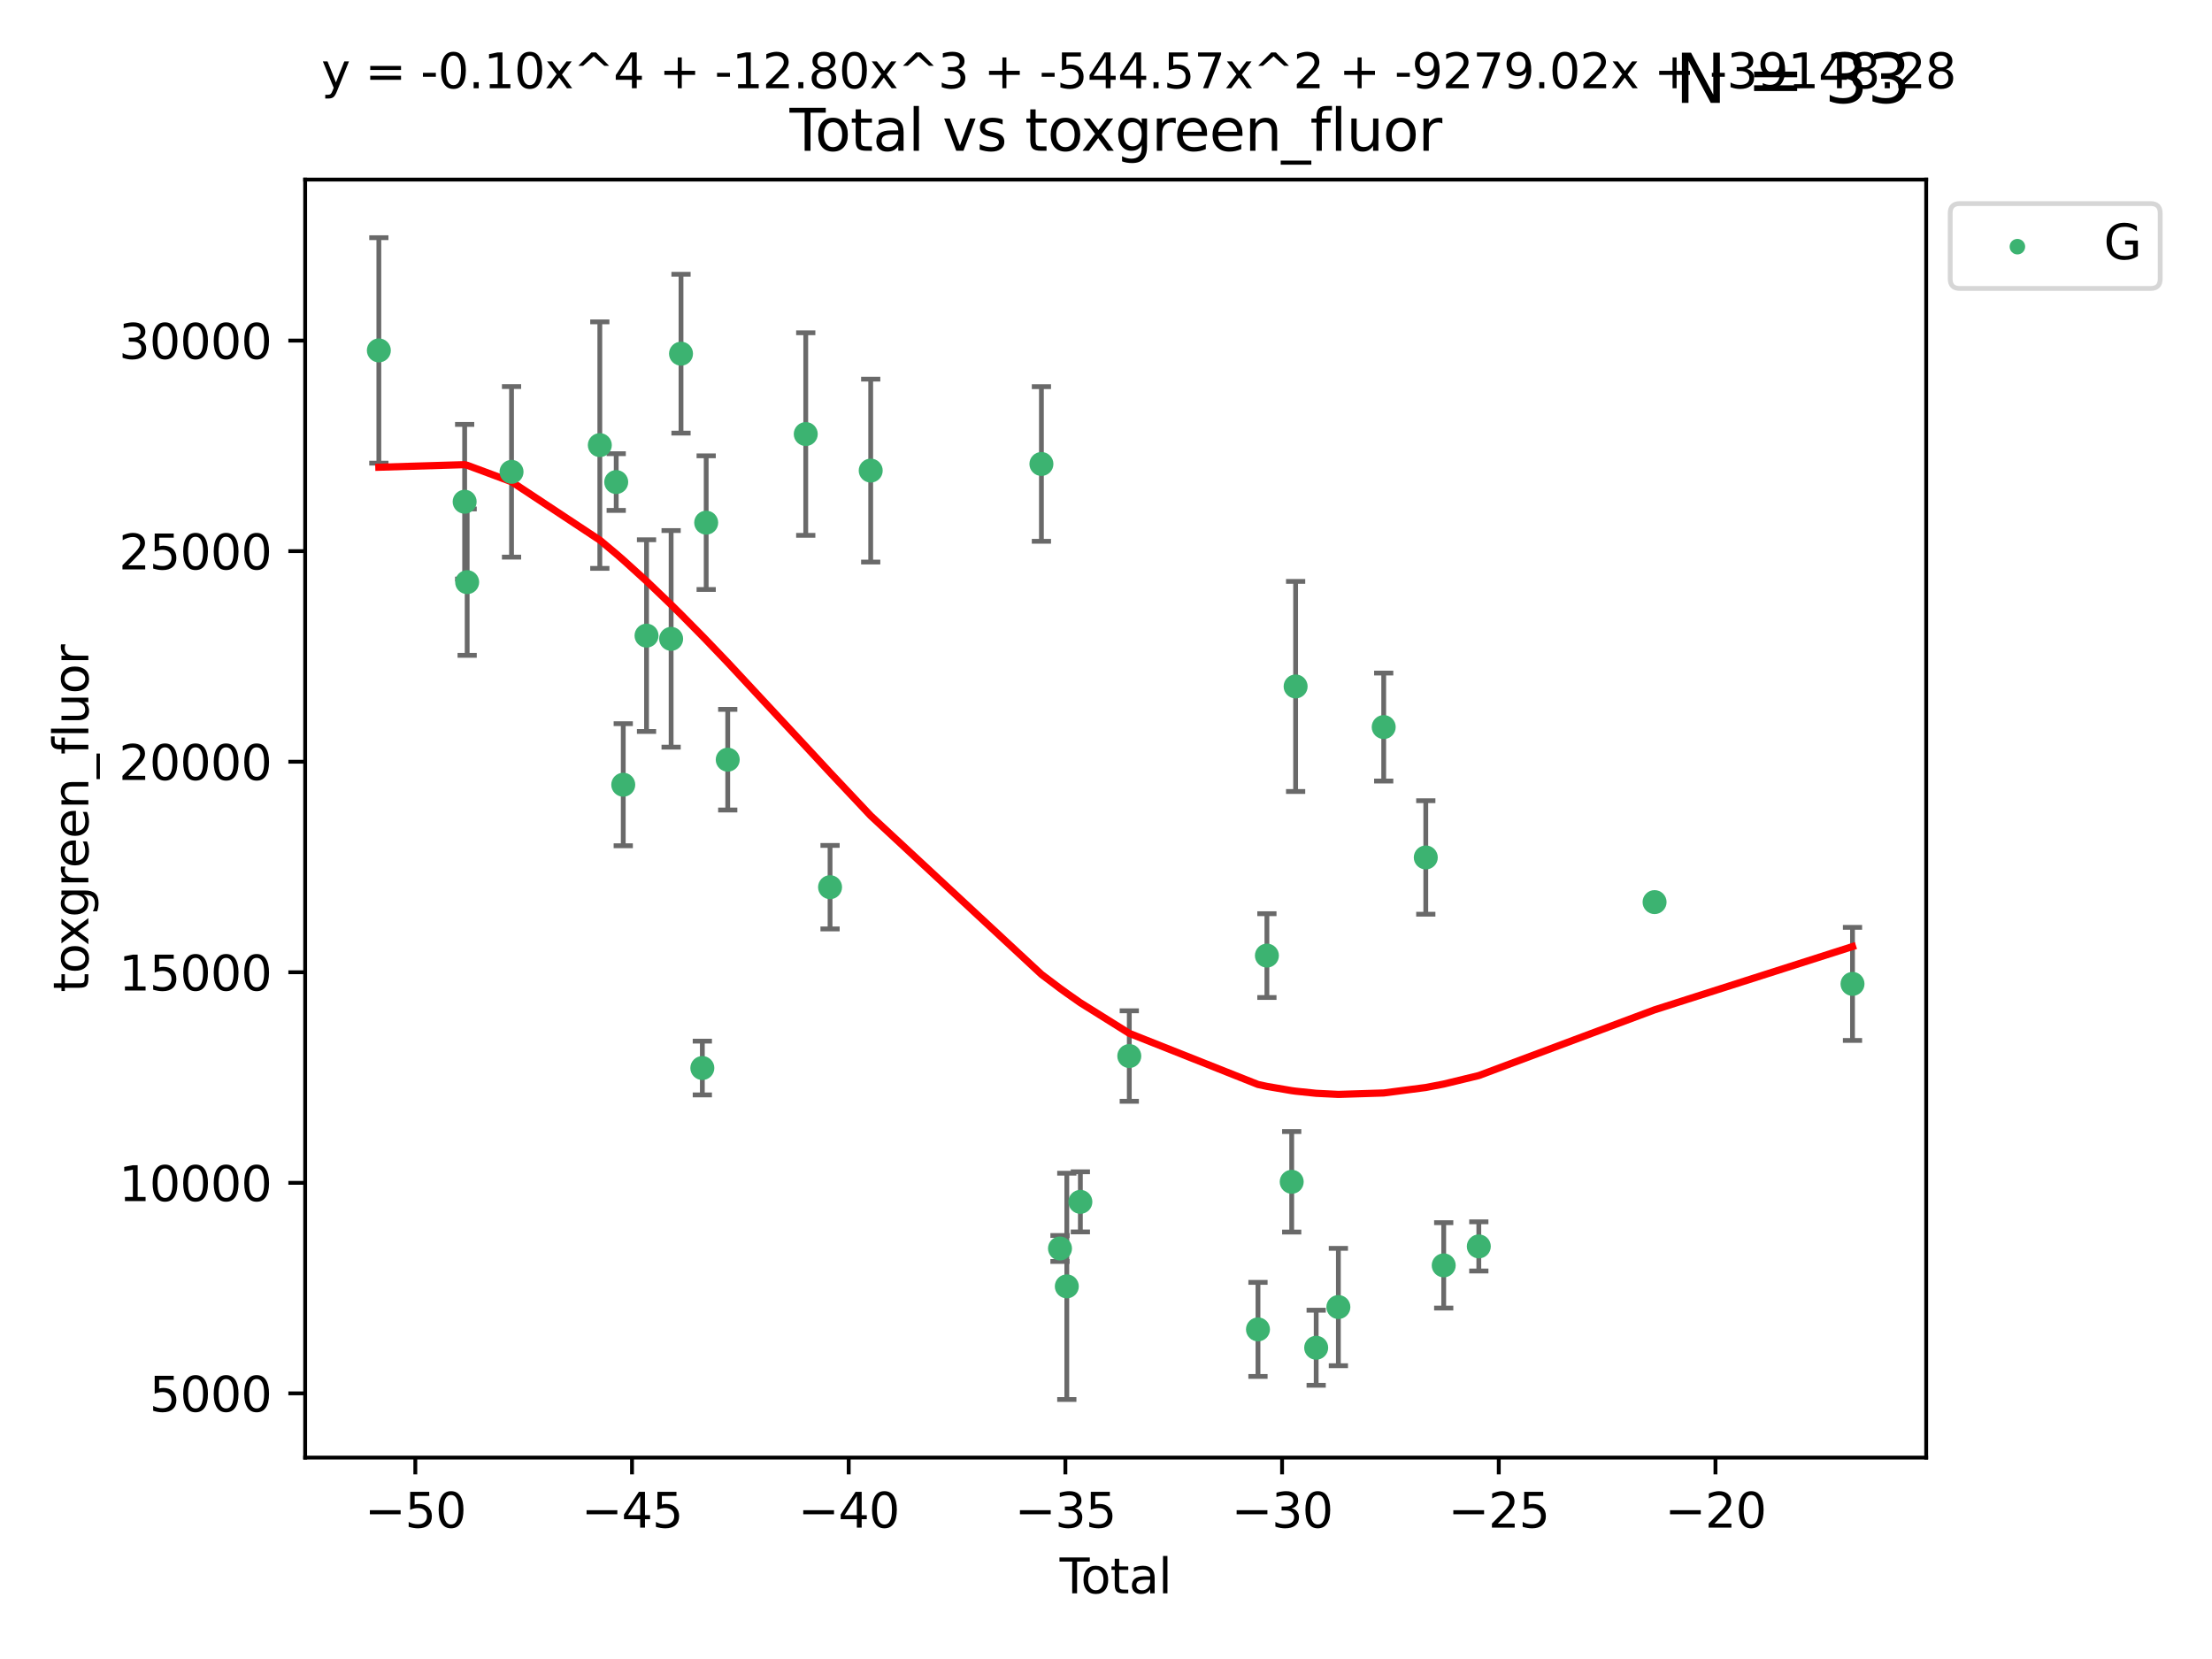 <?xml version="1.0" encoding="utf-8" standalone="no"?>
<!DOCTYPE svg PUBLIC "-//W3C//DTD SVG 1.1//EN"
  "http://www.w3.org/Graphics/SVG/1.1/DTD/svg11.dtd">
<svg xmlns:xlink="http://www.w3.org/1999/xlink" width="460.8pt" height="345.6pt" viewBox="0 0 460.8 345.6" xmlns="http://www.w3.org/2000/svg" version="1.1">
 <defs>
  <style type="text/css">*{stroke-linejoin: round; stroke-linecap: butt}</style>
 </defs>
 <g id="figure_1">
  <g id="patch_1">
   <path d="M 0 345.6 
L 460.8 345.6 
L 460.8 0 
L 0 0 
z
" style="fill: #ffffff"/>
  </g>
  <g id="axes_1">
   <g id="patch_2">
    <path d="M 63.571 303.64 
L 401.26 303.64 
L 401.26 37.411 
L 63.571 37.411 
z
" style="fill: #ffffff"/>
   </g>
   <g id="PathCollection_1">
    <defs>
     <path id="m66143b56cc" d="M 0 1.118 
C 0.297 1.118 0.581 1 0.791 0.791 
C 1 0.581 1.118 0.297 1.118 0 
C 1.118 -0.297 1 -0.581 0.791 -0.791 
C 0.581 -1 0.297 -1.118 0 -1.118 
C -0.297 -1.118 -0.581 -1 -0.791 -0.791 
C -1 -0.581 -1.118 -0.297 -1.118 0 
C -1.118 0.297 -1 0.581 -0.791 0.791 
C -0.581 1 -0.297 1.118 0 1.118 
z
" style="stroke: #3cb371"/>
    </defs>
    <g clip-path="url(#pfb3c574575)">
     <use xlink:href="#m66143b56cc" x="78.921" y="72.997" style="fill: #3cb371; stroke: #3cb371"/>
     <use xlink:href="#m66143b56cc" x="96.795" y="104.519" style="fill: #3cb371; stroke: #3cb371"/>
     <use xlink:href="#m66143b56cc" x="97.319" y="121.273" style="fill: #3cb371; stroke: #3cb371"/>
     <use xlink:href="#m66143b56cc" x="106.562" y="98.296" style="fill: #3cb371; stroke: #3cb371"/>
     <use xlink:href="#m66143b56cc" x="124.953" y="92.727" style="fill: #3cb371; stroke: #3cb371"/>
     <use xlink:href="#m66143b56cc" x="128.369" y="100.421" style="fill: #3cb371; stroke: #3cb371"/>
     <use xlink:href="#m66143b56cc" x="129.835" y="163.471" style="fill: #3cb371; stroke: #3cb371"/>
     <use xlink:href="#m66143b56cc" x="134.685" y="132.413" style="fill: #3cb371; stroke: #3cb371"/>
     <use xlink:href="#m66143b56cc" x="139.807" y="133.085" style="fill: #3cb371; stroke: #3cb371"/>
     <use xlink:href="#m66143b56cc" x="141.868" y="73.677" style="fill: #3cb371; stroke: #3cb371"/>
     <use xlink:href="#m66143b56cc" x="146.31" y="222.489" style="fill: #3cb371; stroke: #3cb371"/>
     <use xlink:href="#m66143b56cc" x="147.112" y="108.88" style="fill: #3cb371; stroke: #3cb371"/>
     <use xlink:href="#m66143b56cc" x="151.6" y="158.255" style="fill: #3cb371; stroke: #3cb371"/>
     <use xlink:href="#m66143b56cc" x="167.853" y="90.421" style="fill: #3cb371; stroke: #3cb371"/>
     <use xlink:href="#m66143b56cc" x="172.916" y="184.816" style="fill: #3cb371; stroke: #3cb371"/>
     <use xlink:href="#m66143b56cc" x="181.383" y="98.031" style="fill: #3cb371; stroke: #3cb371"/>
     <use xlink:href="#m66143b56cc" x="216.945" y="96.654" style="fill: #3cb371; stroke: #3cb371"/>
     <use xlink:href="#m66143b56cc" x="220.816" y="260.083" style="fill: #3cb371; stroke: #3cb371"/>
     <use xlink:href="#m66143b56cc" x="222.236" y="267.972" style="fill: #3cb371; stroke: #3cb371"/>
     <use xlink:href="#m66143b56cc" x="225.061" y="250.367" style="fill: #3cb371; stroke: #3cb371"/>
     <use xlink:href="#m66143b56cc" x="235.252" y="219.992" style="fill: #3cb371; stroke: #3cb371"/>
     <use xlink:href="#m66143b56cc" x="262.06" y="276.939" style="fill: #3cb371; stroke: #3cb371"/>
     <use xlink:href="#m66143b56cc" x="263.919" y="199.067" style="fill: #3cb371; stroke: #3cb371"/>
     <use xlink:href="#m66143b56cc" x="269.086" y="246.191" style="fill: #3cb371; stroke: #3cb371"/>
     <use xlink:href="#m66143b56cc" x="269.902" y="142.999" style="fill: #3cb371; stroke: #3cb371"/>
     <use xlink:href="#m66143b56cc" x="274.184" y="280.76" style="fill: #3cb371; stroke: #3cb371"/>
     <use xlink:href="#m66143b56cc" x="278.809" y="272.282" style="fill: #3cb371; stroke: #3cb371"/>
     <use xlink:href="#m66143b56cc" x="288.251" y="151.461" style="fill: #3cb371; stroke: #3cb371"/>
     <use xlink:href="#m66143b56cc" x="297.018" y="178.625" style="fill: #3cb371; stroke: #3cb371"/>
     <use xlink:href="#m66143b56cc" x="300.752" y="263.599" style="fill: #3cb371; stroke: #3cb371"/>
     <use xlink:href="#m66143b56cc" x="308.064" y="259.649" style="fill: #3cb371; stroke: #3cb371"/>
     <use xlink:href="#m66143b56cc" x="344.679" y="187.926" style="fill: #3cb371; stroke: #3cb371"/>
     <use xlink:href="#m66143b56cc" x="385.911" y="204.964" style="fill: #3cb371; stroke: #3cb371"/>
    </g>
   </g>
   <g id="matplotlib.axis_1">
    <g id="xtick_1">
     <g id="line2d_1">
      <defs>
       <path id="m794375d24e" d="M 0 0 
L 0 3.5 
" style="stroke: #000000; stroke-width: 0.8"/>
      </defs>
      <g>
       <use xlink:href="#m794375d24e" x="86.519" y="303.64" style="stroke: #000000; stroke-width: 0.8"/>
      </g>
     </g>
     <g id="text_1">
      <!-- −50 -->
      <g transform="translate(75.966 318.238)scale(0.1 -0.1)">
       <defs>
        <path id="DejaVuSans-2212" d="M 678 2272 
L 4684 2272 
L 4684 1741 
L 678 1741 
L 678 2272 
z
" transform="scale(0.016)"/>
        <path id="DejaVuSans-35" d="M 691 4666 
L 3169 4666 
L 3169 4134 
L 1269 4134 
L 1269 2991 
Q 1406 3038 1543 3061 
Q 1681 3084 1819 3084 
Q 2600 3084 3056 2656 
Q 3513 2228 3513 1497 
Q 3513 744 3044 326 
Q 2575 -91 1722 -91 
Q 1428 -91 1123 -41 
Q 819 9 494 109 
L 494 744 
Q 775 591 1075 516 
Q 1375 441 1709 441 
Q 2250 441 2565 725 
Q 2881 1009 2881 1497 
Q 2881 1984 2565 2268 
Q 2250 2553 1709 2553 
Q 1456 2553 1204 2497 
Q 953 2441 691 2322 
L 691 4666 
z
" transform="scale(0.016)"/>
        <path id="DejaVuSans-30" d="M 2034 4250 
Q 1547 4250 1301 3770 
Q 1056 3291 1056 2328 
Q 1056 1369 1301 889 
Q 1547 409 2034 409 
Q 2525 409 2770 889 
Q 3016 1369 3016 2328 
Q 3016 3291 2770 3770 
Q 2525 4250 2034 4250 
z
M 2034 4750 
Q 2819 4750 3233 4129 
Q 3647 3509 3647 2328 
Q 3647 1150 3233 529 
Q 2819 -91 2034 -91 
Q 1250 -91 836 529 
Q 422 1150 422 2328 
Q 422 3509 836 4129 
Q 1250 4750 2034 4750 
z
" transform="scale(0.016)"/>
       </defs>
       <use xlink:href="#DejaVuSans-2212"/>
       <use xlink:href="#DejaVuSans-35" x="83.789"/>
       <use xlink:href="#DejaVuSans-30" x="147.412"/>
      </g>
     </g>
    </g>
    <g id="xtick_2">
     <g id="line2d_2">
      <g>
       <use xlink:href="#m794375d24e" x="131.659" y="303.64" style="stroke: #000000; stroke-width: 0.8"/>
      </g>
     </g>
     <g id="text_2">
      <!-- −45 -->
      <g transform="translate(121.107 318.238)scale(0.1 -0.1)">
       <defs>
        <path id="DejaVuSans-34" d="M 2419 4116 
L 825 1625 
L 2419 1625 
L 2419 4116 
z
M 2253 4666 
L 3047 4666 
L 3047 1625 
L 3713 1625 
L 3713 1100 
L 3047 1100 
L 3047 0 
L 2419 0 
L 2419 1100 
L 313 1100 
L 313 1709 
L 2253 4666 
z
" transform="scale(0.016)"/>
       </defs>
       <use xlink:href="#DejaVuSans-2212"/>
       <use xlink:href="#DejaVuSans-34" x="83.789"/>
       <use xlink:href="#DejaVuSans-35" x="147.412"/>
      </g>
     </g>
    </g>
    <g id="xtick_3">
     <g id="line2d_3">
      <g>
       <use xlink:href="#m794375d24e" x="176.8" y="303.64" style="stroke: #000000; stroke-width: 0.8"/>
      </g>
     </g>
     <g id="text_3">
      <!-- −40 -->
      <g transform="translate(166.247 318.238)scale(0.1 -0.1)">
       <use xlink:href="#DejaVuSans-2212"/>
       <use xlink:href="#DejaVuSans-34" x="83.789"/>
       <use xlink:href="#DejaVuSans-30" x="147.412"/>
      </g>
     </g>
    </g>
    <g id="xtick_4">
     <g id="line2d_4">
      <g>
       <use xlink:href="#m794375d24e" x="221.94" y="303.64" style="stroke: #000000; stroke-width: 0.8"/>
      </g>
     </g>
     <g id="text_4">
      <!-- −35 -->
      <g transform="translate(211.388 318.238)scale(0.1 -0.1)">
       <defs>
        <path id="DejaVuSans-33" d="M 2597 2516 
Q 3050 2419 3304 2112 
Q 3559 1806 3559 1356 
Q 3559 666 3084 287 
Q 2609 -91 1734 -91 
Q 1441 -91 1130 -33 
Q 819 25 488 141 
L 488 750 
Q 750 597 1062 519 
Q 1375 441 1716 441 
Q 2309 441 2620 675 
Q 2931 909 2931 1356 
Q 2931 1769 2642 2001 
Q 2353 2234 1838 2234 
L 1294 2234 
L 1294 2753 
L 1863 2753 
Q 2328 2753 2575 2939 
Q 2822 3125 2822 3475 
Q 2822 3834 2567 4026 
Q 2313 4219 1838 4219 
Q 1578 4219 1281 4162 
Q 984 4106 628 3988 
L 628 4550 
Q 988 4650 1302 4700 
Q 1616 4750 1894 4750 
Q 2613 4750 3031 4423 
Q 3450 4097 3450 3541 
Q 3450 3153 3228 2886 
Q 3006 2619 2597 2516 
z
" transform="scale(0.016)"/>
       </defs>
       <use xlink:href="#DejaVuSans-2212"/>
       <use xlink:href="#DejaVuSans-33" x="83.789"/>
       <use xlink:href="#DejaVuSans-35" x="147.412"/>
      </g>
     </g>
    </g>
    <g id="xtick_5">
     <g id="line2d_5">
      <g>
       <use xlink:href="#m794375d24e" x="267.081" y="303.64" style="stroke: #000000; stroke-width: 0.8"/>
      </g>
     </g>
     <g id="text_5">
      <!-- −30 -->
      <g transform="translate(256.528 318.238)scale(0.1 -0.1)">
       <use xlink:href="#DejaVuSans-2212"/>
       <use xlink:href="#DejaVuSans-33" x="83.789"/>
       <use xlink:href="#DejaVuSans-30" x="147.412"/>
      </g>
     </g>
    </g>
    <g id="xtick_6">
     <g id="line2d_6">
      <g>
       <use xlink:href="#m794375d24e" x="312.221" y="303.64" style="stroke: #000000; stroke-width: 0.8"/>
      </g>
     </g>
     <g id="text_6">
      <!-- −25 -->
      <g transform="translate(301.669 318.238)scale(0.1 -0.1)">
       <defs>
        <path id="DejaVuSans-32" d="M 1228 531 
L 3431 531 
L 3431 0 
L 469 0 
L 469 531 
Q 828 903 1448 1529 
Q 2069 2156 2228 2338 
Q 2531 2678 2651 2914 
Q 2772 3150 2772 3378 
Q 2772 3750 2511 3984 
Q 2250 4219 1831 4219 
Q 1534 4219 1204 4116 
Q 875 4013 500 3803 
L 500 4441 
Q 881 4594 1212 4672 
Q 1544 4750 1819 4750 
Q 2544 4750 2975 4387 
Q 3406 4025 3406 3419 
Q 3406 3131 3298 2873 
Q 3191 2616 2906 2266 
Q 2828 2175 2409 1742 
Q 1991 1309 1228 531 
z
" transform="scale(0.016)"/>
       </defs>
       <use xlink:href="#DejaVuSans-2212"/>
       <use xlink:href="#DejaVuSans-32" x="83.789"/>
       <use xlink:href="#DejaVuSans-35" x="147.412"/>
      </g>
     </g>
    </g>
    <g id="xtick_7">
     <g id="line2d_7">
      <g>
       <use xlink:href="#m794375d24e" x="357.362" y="303.64" style="stroke: #000000; stroke-width: 0.8"/>
      </g>
     </g>
     <g id="text_7">
      <!-- −20 -->
      <g transform="translate(346.81 318.238)scale(0.1 -0.1)">
       <use xlink:href="#DejaVuSans-2212"/>
       <use xlink:href="#DejaVuSans-32" x="83.789"/>
       <use xlink:href="#DejaVuSans-30" x="147.412"/>
      </g>
     </g>
    </g>
    <g id="text_8">
     <!-- Total -->
     <g transform="translate(220.739 331.917)scale(0.1 -0.1)">
      <defs>
       <path id="DejaVuSans-54" d="M -19 4666 
L 3928 4666 
L 3928 4134 
L 2272 4134 
L 2272 0 
L 1638 0 
L 1638 4134 
L -19 4134 
L -19 4666 
z
" transform="scale(0.016)"/>
       <path id="DejaVuSans-6f" d="M 1959 3097 
Q 1497 3097 1228 2736 
Q 959 2375 959 1747 
Q 959 1119 1226 758 
Q 1494 397 1959 397 
Q 2419 397 2687 759 
Q 2956 1122 2956 1747 
Q 2956 2369 2687 2733 
Q 2419 3097 1959 3097 
z
M 1959 3584 
Q 2709 3584 3137 3096 
Q 3566 2609 3566 1747 
Q 3566 888 3137 398 
Q 2709 -91 1959 -91 
Q 1206 -91 779 398 
Q 353 888 353 1747 
Q 353 2609 779 3096 
Q 1206 3584 1959 3584 
z
" transform="scale(0.016)"/>
       <path id="DejaVuSans-74" d="M 1172 4494 
L 1172 3500 
L 2356 3500 
L 2356 3053 
L 1172 3053 
L 1172 1153 
Q 1172 725 1289 603 
Q 1406 481 1766 481 
L 2356 481 
L 2356 0 
L 1766 0 
Q 1100 0 847 248 
Q 594 497 594 1153 
L 594 3053 
L 172 3053 
L 172 3500 
L 594 3500 
L 594 4494 
L 1172 4494 
z
" transform="scale(0.016)"/>
       <path id="DejaVuSans-61" d="M 2194 1759 
Q 1497 1759 1228 1600 
Q 959 1441 959 1056 
Q 959 750 1161 570 
Q 1363 391 1709 391 
Q 2188 391 2477 730 
Q 2766 1069 2766 1631 
L 2766 1759 
L 2194 1759 
z
M 3341 1997 
L 3341 0 
L 2766 0 
L 2766 531 
Q 2569 213 2275 61 
Q 1981 -91 1556 -91 
Q 1019 -91 701 211 
Q 384 513 384 1019 
Q 384 1609 779 1909 
Q 1175 2209 1959 2209 
L 2766 2209 
L 2766 2266 
Q 2766 2663 2505 2880 
Q 2244 3097 1772 3097 
Q 1472 3097 1187 3025 
Q 903 2953 641 2809 
L 641 3341 
Q 956 3463 1253 3523 
Q 1550 3584 1831 3584 
Q 2591 3584 2966 3190 
Q 3341 2797 3341 1997 
z
" transform="scale(0.016)"/>
       <path id="DejaVuSans-6c" d="M 603 4863 
L 1178 4863 
L 1178 0 
L 603 0 
L 603 4863 
z
" transform="scale(0.016)"/>
      </defs>
      <use xlink:href="#DejaVuSans-54"/>
      <use xlink:href="#DejaVuSans-6f" x="44.084"/>
      <use xlink:href="#DejaVuSans-74" x="105.266"/>
      <use xlink:href="#DejaVuSans-61" x="144.475"/>
      <use xlink:href="#DejaVuSans-6c" x="205.754"/>
     </g>
    </g>
   </g>
   <g id="matplotlib.axis_2">
    <g id="ytick_1">
     <g id="line2d_8">
      <defs>
       <path id="m0673417eeb" d="M 0 0 
L -3.5 0 
" style="stroke: #000000; stroke-width: 0.8"/>
      </defs>
      <g>
       <use xlink:href="#m0673417eeb" x="63.571" y="290.266" style="stroke: #000000; stroke-width: 0.8"/>
      </g>
     </g>
     <g id="text_9">
      <!-- 5000 -->
      <g transform="translate(31.121 294.065)scale(0.1 -0.1)">
       <use xlink:href="#DejaVuSans-35"/>
       <use xlink:href="#DejaVuSans-30" x="63.623"/>
       <use xlink:href="#DejaVuSans-30" x="127.246"/>
       <use xlink:href="#DejaVuSans-30" x="190.869"/>
      </g>
     </g>
    </g>
    <g id="ytick_2">
     <g id="line2d_9">
      <g>
       <use xlink:href="#m0673417eeb" x="63.571" y="246.403" style="stroke: #000000; stroke-width: 0.8"/>
      </g>
     </g>
     <g id="text_10">
      <!-- 10000 -->
      <g transform="translate(24.759 250.202)scale(0.1 -0.1)">
       <defs>
        <path id="DejaVuSans-31" d="M 794 531 
L 1825 531 
L 1825 4091 
L 703 3866 
L 703 4441 
L 1819 4666 
L 2450 4666 
L 2450 531 
L 3481 531 
L 3481 0 
L 794 0 
L 794 531 
z
" transform="scale(0.016)"/>
       </defs>
       <use xlink:href="#DejaVuSans-31"/>
       <use xlink:href="#DejaVuSans-30" x="63.623"/>
       <use xlink:href="#DejaVuSans-30" x="127.246"/>
       <use xlink:href="#DejaVuSans-30" x="190.869"/>
       <use xlink:href="#DejaVuSans-30" x="254.492"/>
      </g>
     </g>
    </g>
    <g id="ytick_3">
     <g id="line2d_10">
      <g>
       <use xlink:href="#m0673417eeb" x="63.571" y="202.54" style="stroke: #000000; stroke-width: 0.8"/>
      </g>
     </g>
     <g id="text_11">
      <!-- 15000 -->
      <g transform="translate(24.759 206.339)scale(0.1 -0.1)">
       <use xlink:href="#DejaVuSans-31"/>
       <use xlink:href="#DejaVuSans-35" x="63.623"/>
       <use xlink:href="#DejaVuSans-30" x="127.246"/>
       <use xlink:href="#DejaVuSans-30" x="190.869"/>
       <use xlink:href="#DejaVuSans-30" x="254.492"/>
      </g>
     </g>
    </g>
    <g id="ytick_4">
     <g id="line2d_11">
      <g>
       <use xlink:href="#m0673417eeb" x="63.571" y="158.677" style="stroke: #000000; stroke-width: 0.8"/>
      </g>
     </g>
     <g id="text_12">
      <!-- 20000 -->
      <g transform="translate(24.759 162.477)scale(0.1 -0.1)">
       <use xlink:href="#DejaVuSans-32"/>
       <use xlink:href="#DejaVuSans-30" x="63.623"/>
       <use xlink:href="#DejaVuSans-30" x="127.246"/>
       <use xlink:href="#DejaVuSans-30" x="190.869"/>
       <use xlink:href="#DejaVuSans-30" x="254.492"/>
      </g>
     </g>
    </g>
    <g id="ytick_5">
     <g id="line2d_12">
      <g>
       <use xlink:href="#m0673417eeb" x="63.571" y="114.815" style="stroke: #000000; stroke-width: 0.8"/>
      </g>
     </g>
     <g id="text_13">
      <!-- 25000 -->
      <g transform="translate(24.759 118.614)scale(0.1 -0.1)">
       <use xlink:href="#DejaVuSans-32"/>
       <use xlink:href="#DejaVuSans-35" x="63.623"/>
       <use xlink:href="#DejaVuSans-30" x="127.246"/>
       <use xlink:href="#DejaVuSans-30" x="190.869"/>
       <use xlink:href="#DejaVuSans-30" x="254.492"/>
      </g>
     </g>
    </g>
    <g id="ytick_6">
     <g id="line2d_13">
      <g>
       <use xlink:href="#m0673417eeb" x="63.571" y="70.952" style="stroke: #000000; stroke-width: 0.8"/>
      </g>
     </g>
     <g id="text_14">
      <!-- 30000 -->
      <g transform="translate(24.759 74.751)scale(0.1 -0.1)">
       <use xlink:href="#DejaVuSans-33"/>
       <use xlink:href="#DejaVuSans-30" x="63.623"/>
       <use xlink:href="#DejaVuSans-30" x="127.246"/>
       <use xlink:href="#DejaVuSans-30" x="190.869"/>
       <use xlink:href="#DejaVuSans-30" x="254.492"/>
      </g>
     </g>
    </g>
    <g id="text_15">
     <!-- toxgreen_fluor -->
     <g transform="translate(18.401 206.72)rotate(-90)scale(0.1 -0.1)">
      <defs>
       <path id="DejaVuSans-78" d="M 3513 3500 
L 2247 1797 
L 3578 0 
L 2900 0 
L 1881 1375 
L 863 0 
L 184 0 
L 1544 1831 
L 300 3500 
L 978 3500 
L 1906 2253 
L 2834 3500 
L 3513 3500 
z
" transform="scale(0.016)"/>
       <path id="DejaVuSans-67" d="M 2906 1791 
Q 2906 2416 2648 2759 
Q 2391 3103 1925 3103 
Q 1463 3103 1205 2759 
Q 947 2416 947 1791 
Q 947 1169 1205 825 
Q 1463 481 1925 481 
Q 2391 481 2648 825 
Q 2906 1169 2906 1791 
z
M 3481 434 
Q 3481 -459 3084 -895 
Q 2688 -1331 1869 -1331 
Q 1566 -1331 1297 -1286 
Q 1028 -1241 775 -1147 
L 775 -588 
Q 1028 -725 1275 -790 
Q 1522 -856 1778 -856 
Q 2344 -856 2625 -561 
Q 2906 -266 2906 331 
L 2906 616 
Q 2728 306 2450 153 
Q 2172 0 1784 0 
Q 1141 0 747 490 
Q 353 981 353 1791 
Q 353 2603 747 3093 
Q 1141 3584 1784 3584 
Q 2172 3584 2450 3431 
Q 2728 3278 2906 2969 
L 2906 3500 
L 3481 3500 
L 3481 434 
z
" transform="scale(0.016)"/>
       <path id="DejaVuSans-72" d="M 2631 2963 
Q 2534 3019 2420 3045 
Q 2306 3072 2169 3072 
Q 1681 3072 1420 2755 
Q 1159 2438 1159 1844 
L 1159 0 
L 581 0 
L 581 3500 
L 1159 3500 
L 1159 2956 
Q 1341 3275 1631 3429 
Q 1922 3584 2338 3584 
Q 2397 3584 2469 3576 
Q 2541 3569 2628 3553 
L 2631 2963 
z
" transform="scale(0.016)"/>
       <path id="DejaVuSans-65" d="M 3597 1894 
L 3597 1613 
L 953 1613 
Q 991 1019 1311 708 
Q 1631 397 2203 397 
Q 2534 397 2845 478 
Q 3156 559 3463 722 
L 3463 178 
Q 3153 47 2828 -22 
Q 2503 -91 2169 -91 
Q 1331 -91 842 396 
Q 353 884 353 1716 
Q 353 2575 817 3079 
Q 1281 3584 2069 3584 
Q 2775 3584 3186 3129 
Q 3597 2675 3597 1894 
z
M 3022 2063 
Q 3016 2534 2758 2815 
Q 2500 3097 2075 3097 
Q 1594 3097 1305 2825 
Q 1016 2553 972 2059 
L 3022 2063 
z
" transform="scale(0.016)"/>
       <path id="DejaVuSans-6e" d="M 3513 2113 
L 3513 0 
L 2938 0 
L 2938 2094 
Q 2938 2591 2744 2837 
Q 2550 3084 2163 3084 
Q 1697 3084 1428 2787 
Q 1159 2491 1159 1978 
L 1159 0 
L 581 0 
L 581 3500 
L 1159 3500 
L 1159 2956 
Q 1366 3272 1645 3428 
Q 1925 3584 2291 3584 
Q 2894 3584 3203 3211 
Q 3513 2838 3513 2113 
z
" transform="scale(0.016)"/>
       <path id="DejaVuSans-5f" d="M 3263 -1063 
L 3263 -1509 
L -63 -1509 
L -63 -1063 
L 3263 -1063 
z
" transform="scale(0.016)"/>
       <path id="DejaVuSans-66" d="M 2375 4863 
L 2375 4384 
L 1825 4384 
Q 1516 4384 1395 4259 
Q 1275 4134 1275 3809 
L 1275 3500 
L 2222 3500 
L 2222 3053 
L 1275 3053 
L 1275 0 
L 697 0 
L 697 3053 
L 147 3053 
L 147 3500 
L 697 3500 
L 697 3744 
Q 697 4328 969 4595 
Q 1241 4863 1831 4863 
L 2375 4863 
z
" transform="scale(0.016)"/>
       <path id="DejaVuSans-75" d="M 544 1381 
L 544 3500 
L 1119 3500 
L 1119 1403 
Q 1119 906 1312 657 
Q 1506 409 1894 409 
Q 2359 409 2629 706 
Q 2900 1003 2900 1516 
L 2900 3500 
L 3475 3500 
L 3475 0 
L 2900 0 
L 2900 538 
Q 2691 219 2414 64 
Q 2138 -91 1772 -91 
Q 1169 -91 856 284 
Q 544 659 544 1381 
z
M 1991 3584 
L 1991 3584 
z
" transform="scale(0.016)"/>
      </defs>
      <use xlink:href="#DejaVuSans-74"/>
      <use xlink:href="#DejaVuSans-6f" x="39.209"/>
      <use xlink:href="#DejaVuSans-78" x="97.266"/>
      <use xlink:href="#DejaVuSans-67" x="156.445"/>
      <use xlink:href="#DejaVuSans-72" x="219.922"/>
      <use xlink:href="#DejaVuSans-65" x="258.785"/>
      <use xlink:href="#DejaVuSans-65" x="320.309"/>
      <use xlink:href="#DejaVuSans-6e" x="381.832"/>
      <use xlink:href="#DejaVuSans-5f" x="445.211"/>
      <use xlink:href="#DejaVuSans-66" x="495.211"/>
      <use xlink:href="#DejaVuSans-6c" x="530.416"/>
      <use xlink:href="#DejaVuSans-75" x="558.199"/>
      <use xlink:href="#DejaVuSans-6f" x="621.578"/>
      <use xlink:href="#DejaVuSans-72" x="682.76"/>
     </g>
    </g>
   </g>
   <g id="LineCollection_1">
    <path d="M 78.921 96.481 
L 78.921 49.513 
" clip-path="url(#pfb3c574575)" style="fill: none; stroke: #696969"/>
    <path d="M 96.795 120.626 
L 96.795 88.411 
" clip-path="url(#pfb3c574575)" style="fill: none; stroke: #696969"/>
    <path d="M 97.319 136.52 
L 97.319 106.027 
" clip-path="url(#pfb3c574575)" style="fill: none; stroke: #696969"/>
    <path d="M 106.562 116.062 
L 106.562 80.529 
" clip-path="url(#pfb3c574575)" style="fill: none; stroke: #696969"/>
    <path d="M 124.953 118.404 
L 124.953 67.05 
" clip-path="url(#pfb3c574575)" style="fill: none; stroke: #696969"/>
    <path d="M 128.369 106.327 
L 128.369 94.514 
" clip-path="url(#pfb3c574575)" style="fill: none; stroke: #696969"/>
    <path d="M 129.835 176.187 
L 129.835 150.755 
" clip-path="url(#pfb3c574575)" style="fill: none; stroke: #696969"/>
    <path d="M 134.685 152.381 
L 134.685 112.444 
" clip-path="url(#pfb3c574575)" style="fill: none; stroke: #696969"/>
    <path d="M 139.807 155.648 
L 139.807 110.521 
" clip-path="url(#pfb3c574575)" style="fill: none; stroke: #696969"/>
    <path d="M 141.868 90.222 
L 141.868 57.132 
" clip-path="url(#pfb3c574575)" style="fill: none; stroke: #696969"/>
    <path d="M 146.31 228.09 
L 146.31 216.888 
" clip-path="url(#pfb3c574575)" style="fill: none; stroke: #696969"/>
    <path d="M 147.112 122.802 
L 147.112 94.958 
" clip-path="url(#pfb3c574575)" style="fill: none; stroke: #696969"/>
    <path d="M 151.6 168.737 
L 151.6 147.774 
" clip-path="url(#pfb3c574575)" style="fill: none; stroke: #696969"/>
    <path d="M 167.853 111.519 
L 167.853 69.323 
" clip-path="url(#pfb3c574575)" style="fill: none; stroke: #696969"/>
    <path d="M 172.916 193.51 
L 172.916 176.121 
" clip-path="url(#pfb3c574575)" style="fill: none; stroke: #696969"/>
    <path d="M 181.383 117.085 
L 181.383 78.978 
" clip-path="url(#pfb3c574575)" style="fill: none; stroke: #696969"/>
    <path d="M 216.945 112.76 
L 216.945 80.548 
" clip-path="url(#pfb3c574575)" style="fill: none; stroke: #696969"/>
    <path d="M 220.816 262.785 
L 220.816 257.381 
" clip-path="url(#pfb3c574575)" style="fill: none; stroke: #696969"/>
    <path d="M 222.236 291.539 
L 222.236 244.406 
" clip-path="url(#pfb3c574575)" style="fill: none; stroke: #696969"/>
    <path d="M 225.061 256.629 
L 225.061 244.105 
" clip-path="url(#pfb3c574575)" style="fill: none; stroke: #696969"/>
    <path d="M 235.252 229.418 
L 235.252 210.566 
" clip-path="url(#pfb3c574575)" style="fill: none; stroke: #696969"/>
    <path d="M 262.06 286.738 
L 262.06 267.141 
" clip-path="url(#pfb3c574575)" style="fill: none; stroke: #696969"/>
    <path d="M 263.919 207.795 
L 263.919 190.34 
" clip-path="url(#pfb3c574575)" style="fill: none; stroke: #696969"/>
    <path d="M 269.086 256.661 
L 269.086 235.722 
" clip-path="url(#pfb3c574575)" style="fill: none; stroke: #696969"/>
    <path d="M 269.902 164.879 
L 269.902 121.118 
" clip-path="url(#pfb3c574575)" style="fill: none; stroke: #696969"/>
    <path d="M 274.184 288.581 
L 274.184 272.939 
" clip-path="url(#pfb3c574575)" style="fill: none; stroke: #696969"/>
    <path d="M 278.809 284.502 
L 278.809 260.061 
" clip-path="url(#pfb3c574575)" style="fill: none; stroke: #696969"/>
    <path d="M 288.251 162.706 
L 288.251 140.216 
" clip-path="url(#pfb3c574575)" style="fill: none; stroke: #696969"/>
    <path d="M 297.018 190.443 
L 297.018 166.807 
" clip-path="url(#pfb3c574575)" style="fill: none; stroke: #696969"/>
    <path d="M 300.752 272.492 
L 300.752 254.706 
" clip-path="url(#pfb3c574575)" style="fill: none; stroke: #696969"/>
    <path d="M 308.064 264.768 
L 308.064 254.53 
" clip-path="url(#pfb3c574575)" style="fill: none; stroke: #696969"/>
    <path d="M 344.679 188.743 
L 344.679 187.108 
" clip-path="url(#pfb3c574575)" style="fill: none; stroke: #696969"/>
    <path d="M 385.911 216.746 
L 385.911 193.183 
" clip-path="url(#pfb3c574575)" style="fill: none; stroke: #696969"/>
   </g>
   <g id="line2d_14">
    <defs>
     <path id="m84247d5300" d="M 2 0 
L -2 -0 
" style="stroke: #696969"/>
    </defs>
    <g clip-path="url(#pfb3c574575)">
     <use xlink:href="#m84247d5300" x="78.921" y="96.481" style="fill: #696969; stroke: #696969"/>
     <use xlink:href="#m84247d5300" x="96.795" y="120.626" style="fill: #696969; stroke: #696969"/>
     <use xlink:href="#m84247d5300" x="97.319" y="136.52" style="fill: #696969; stroke: #696969"/>
     <use xlink:href="#m84247d5300" x="106.562" y="116.062" style="fill: #696969; stroke: #696969"/>
     <use xlink:href="#m84247d5300" x="124.953" y="118.404" style="fill: #696969; stroke: #696969"/>
     <use xlink:href="#m84247d5300" x="128.369" y="106.327" style="fill: #696969; stroke: #696969"/>
     <use xlink:href="#m84247d5300" x="129.835" y="176.187" style="fill: #696969; stroke: #696969"/>
     <use xlink:href="#m84247d5300" x="134.685" y="152.381" style="fill: #696969; stroke: #696969"/>
     <use xlink:href="#m84247d5300" x="139.807" y="155.648" style="fill: #696969; stroke: #696969"/>
     <use xlink:href="#m84247d5300" x="141.868" y="90.222" style="fill: #696969; stroke: #696969"/>
     <use xlink:href="#m84247d5300" x="146.31" y="228.09" style="fill: #696969; stroke: #696969"/>
     <use xlink:href="#m84247d5300" x="147.112" y="122.802" style="fill: #696969; stroke: #696969"/>
     <use xlink:href="#m84247d5300" x="151.6" y="168.737" style="fill: #696969; stroke: #696969"/>
     <use xlink:href="#m84247d5300" x="167.853" y="111.519" style="fill: #696969; stroke: #696969"/>
     <use xlink:href="#m84247d5300" x="172.916" y="193.51" style="fill: #696969; stroke: #696969"/>
     <use xlink:href="#m84247d5300" x="181.383" y="117.085" style="fill: #696969; stroke: #696969"/>
     <use xlink:href="#m84247d5300" x="216.945" y="112.76" style="fill: #696969; stroke: #696969"/>
     <use xlink:href="#m84247d5300" x="220.816" y="262.785" style="fill: #696969; stroke: #696969"/>
     <use xlink:href="#m84247d5300" x="222.236" y="291.539" style="fill: #696969; stroke: #696969"/>
     <use xlink:href="#m84247d5300" x="225.061" y="256.629" style="fill: #696969; stroke: #696969"/>
     <use xlink:href="#m84247d5300" x="235.252" y="229.418" style="fill: #696969; stroke: #696969"/>
     <use xlink:href="#m84247d5300" x="262.06" y="286.738" style="fill: #696969; stroke: #696969"/>
     <use xlink:href="#m84247d5300" x="263.919" y="207.795" style="fill: #696969; stroke: #696969"/>
     <use xlink:href="#m84247d5300" x="269.086" y="256.661" style="fill: #696969; stroke: #696969"/>
     <use xlink:href="#m84247d5300" x="269.902" y="164.879" style="fill: #696969; stroke: #696969"/>
     <use xlink:href="#m84247d5300" x="274.184" y="288.581" style="fill: #696969; stroke: #696969"/>
     <use xlink:href="#m84247d5300" x="278.809" y="284.502" style="fill: #696969; stroke: #696969"/>
     <use xlink:href="#m84247d5300" x="288.251" y="162.706" style="fill: #696969; stroke: #696969"/>
     <use xlink:href="#m84247d5300" x="297.018" y="190.443" style="fill: #696969; stroke: #696969"/>
     <use xlink:href="#m84247d5300" x="300.752" y="272.492" style="fill: #696969; stroke: #696969"/>
     <use xlink:href="#m84247d5300" x="308.064" y="264.768" style="fill: #696969; stroke: #696969"/>
     <use xlink:href="#m84247d5300" x="344.679" y="188.743" style="fill: #696969; stroke: #696969"/>
     <use xlink:href="#m84247d5300" x="385.911" y="216.746" style="fill: #696969; stroke: #696969"/>
    </g>
   </g>
   <g id="line2d_15">
    <g clip-path="url(#pfb3c574575)">
     <use xlink:href="#m84247d5300" x="78.921" y="49.513" style="fill: #696969; stroke: #696969"/>
     <use xlink:href="#m84247d5300" x="96.795" y="88.411" style="fill: #696969; stroke: #696969"/>
     <use xlink:href="#m84247d5300" x="97.319" y="106.027" style="fill: #696969; stroke: #696969"/>
     <use xlink:href="#m84247d5300" x="106.562" y="80.529" style="fill: #696969; stroke: #696969"/>
     <use xlink:href="#m84247d5300" x="124.953" y="67.05" style="fill: #696969; stroke: #696969"/>
     <use xlink:href="#m84247d5300" x="128.369" y="94.514" style="fill: #696969; stroke: #696969"/>
     <use xlink:href="#m84247d5300" x="129.835" y="150.755" style="fill: #696969; stroke: #696969"/>
     <use xlink:href="#m84247d5300" x="134.685" y="112.444" style="fill: #696969; stroke: #696969"/>
     <use xlink:href="#m84247d5300" x="139.807" y="110.521" style="fill: #696969; stroke: #696969"/>
     <use xlink:href="#m84247d5300" x="141.868" y="57.132" style="fill: #696969; stroke: #696969"/>
     <use xlink:href="#m84247d5300" x="146.31" y="216.888" style="fill: #696969; stroke: #696969"/>
     <use xlink:href="#m84247d5300" x="147.112" y="94.958" style="fill: #696969; stroke: #696969"/>
     <use xlink:href="#m84247d5300" x="151.6" y="147.774" style="fill: #696969; stroke: #696969"/>
     <use xlink:href="#m84247d5300" x="167.853" y="69.323" style="fill: #696969; stroke: #696969"/>
     <use xlink:href="#m84247d5300" x="172.916" y="176.121" style="fill: #696969; stroke: #696969"/>
     <use xlink:href="#m84247d5300" x="181.383" y="78.978" style="fill: #696969; stroke: #696969"/>
     <use xlink:href="#m84247d5300" x="216.945" y="80.548" style="fill: #696969; stroke: #696969"/>
     <use xlink:href="#m84247d5300" x="220.816" y="257.381" style="fill: #696969; stroke: #696969"/>
     <use xlink:href="#m84247d5300" x="222.236" y="244.406" style="fill: #696969; stroke: #696969"/>
     <use xlink:href="#m84247d5300" x="225.061" y="244.105" style="fill: #696969; stroke: #696969"/>
     <use xlink:href="#m84247d5300" x="235.252" y="210.566" style="fill: #696969; stroke: #696969"/>
     <use xlink:href="#m84247d5300" x="262.06" y="267.141" style="fill: #696969; stroke: #696969"/>
     <use xlink:href="#m84247d5300" x="263.919" y="190.34" style="fill: #696969; stroke: #696969"/>
     <use xlink:href="#m84247d5300" x="269.086" y="235.722" style="fill: #696969; stroke: #696969"/>
     <use xlink:href="#m84247d5300" x="269.902" y="121.118" style="fill: #696969; stroke: #696969"/>
     <use xlink:href="#m84247d5300" x="274.184" y="272.939" style="fill: #696969; stroke: #696969"/>
     <use xlink:href="#m84247d5300" x="278.809" y="260.061" style="fill: #696969; stroke: #696969"/>
     <use xlink:href="#m84247d5300" x="288.251" y="140.216" style="fill: #696969; stroke: #696969"/>
     <use xlink:href="#m84247d5300" x="297.018" y="166.807" style="fill: #696969; stroke: #696969"/>
     <use xlink:href="#m84247d5300" x="300.752" y="254.706" style="fill: #696969; stroke: #696969"/>
     <use xlink:href="#m84247d5300" x="308.064" y="254.53" style="fill: #696969; stroke: #696969"/>
     <use xlink:href="#m84247d5300" x="344.679" y="187.108" style="fill: #696969; stroke: #696969"/>
     <use xlink:href="#m84247d5300" x="385.911" y="193.183" style="fill: #696969; stroke: #696969"/>
    </g>
   </g>
   <g id="line2d_16">
    <path d="M 78.921 97.332 
L 96.795 96.796 
L 97.319 96.925 
L 106.562 100.359 
L 124.953 112.516 
L 128.369 115.381 
L 129.835 116.657 
L 134.685 121.057 
L 139.807 125.966 
L 141.868 128.006 
L 146.31 132.506 
L 147.112 133.332 
L 151.6 138.017 
L 167.853 155.483 
L 172.916 160.943 
L 181.383 169.936 
L 216.945 202.973 
L 220.816 205.888 
L 222.236 206.915 
L 225.061 208.895 
L 235.252 215.267 
L 262.06 225.912 
L 263.919 226.314 
L 269.086 227.201 
L 269.902 227.311 
L 274.184 227.755 
L 278.809 227.985 
L 288.251 227.687 
L 297.018 226.546 
L 300.752 225.827 
L 308.064 224.057 
L 344.679 210.365 
L 385.911 197.188 
" clip-path="url(#pfb3c574575)" style="fill: none; stroke: #ff0000; stroke-width: 1.5; stroke-linecap: square"/>
   </g>
   <g id="line2d_17">
    <defs>
     <path id="m0969e9c9b4" d="M 0 2 
C 0.53 2 1.039 1.789 1.414 1.414 
C 1.789 1.039 2 0.53 2 0 
C 2 -0.53 1.789 -1.039 1.414 -1.414 
C 1.039 -1.789 0.53 -2 0 -2 
C -0.53 -2 -1.039 -1.789 -1.414 -1.414 
C -1.789 -1.039 -2 -0.53 -2 0 
C -2 0.53 -1.789 1.039 -1.414 1.414 
C -1.039 1.789 -0.53 2 0 2 
z
" style="stroke: #3cb371"/>
    </defs>
    <g clip-path="url(#pfb3c574575)">
     <use xlink:href="#m0969e9c9b4" x="78.921" y="72.997" style="fill: #3cb371; stroke: #3cb371"/>
     <use xlink:href="#m0969e9c9b4" x="96.795" y="104.519" style="fill: #3cb371; stroke: #3cb371"/>
     <use xlink:href="#m0969e9c9b4" x="97.319" y="121.273" style="fill: #3cb371; stroke: #3cb371"/>
     <use xlink:href="#m0969e9c9b4" x="106.562" y="98.296" style="fill: #3cb371; stroke: #3cb371"/>
     <use xlink:href="#m0969e9c9b4" x="124.953" y="92.727" style="fill: #3cb371; stroke: #3cb371"/>
     <use xlink:href="#m0969e9c9b4" x="128.369" y="100.421" style="fill: #3cb371; stroke: #3cb371"/>
     <use xlink:href="#m0969e9c9b4" x="129.835" y="163.471" style="fill: #3cb371; stroke: #3cb371"/>
     <use xlink:href="#m0969e9c9b4" x="134.685" y="132.413" style="fill: #3cb371; stroke: #3cb371"/>
     <use xlink:href="#m0969e9c9b4" x="139.807" y="133.085" style="fill: #3cb371; stroke: #3cb371"/>
     <use xlink:href="#m0969e9c9b4" x="141.868" y="73.677" style="fill: #3cb371; stroke: #3cb371"/>
     <use xlink:href="#m0969e9c9b4" x="146.31" y="222.489" style="fill: #3cb371; stroke: #3cb371"/>
     <use xlink:href="#m0969e9c9b4" x="147.112" y="108.88" style="fill: #3cb371; stroke: #3cb371"/>
     <use xlink:href="#m0969e9c9b4" x="151.6" y="158.255" style="fill: #3cb371; stroke: #3cb371"/>
     <use xlink:href="#m0969e9c9b4" x="167.853" y="90.421" style="fill: #3cb371; stroke: #3cb371"/>
     <use xlink:href="#m0969e9c9b4" x="172.916" y="184.816" style="fill: #3cb371; stroke: #3cb371"/>
     <use xlink:href="#m0969e9c9b4" x="181.383" y="98.031" style="fill: #3cb371; stroke: #3cb371"/>
     <use xlink:href="#m0969e9c9b4" x="216.945" y="96.654" style="fill: #3cb371; stroke: #3cb371"/>
     <use xlink:href="#m0969e9c9b4" x="220.816" y="260.083" style="fill: #3cb371; stroke: #3cb371"/>
     <use xlink:href="#m0969e9c9b4" x="222.236" y="267.972" style="fill: #3cb371; stroke: #3cb371"/>
     <use xlink:href="#m0969e9c9b4" x="225.061" y="250.367" style="fill: #3cb371; stroke: #3cb371"/>
     <use xlink:href="#m0969e9c9b4" x="235.252" y="219.992" style="fill: #3cb371; stroke: #3cb371"/>
     <use xlink:href="#m0969e9c9b4" x="262.06" y="276.939" style="fill: #3cb371; stroke: #3cb371"/>
     <use xlink:href="#m0969e9c9b4" x="263.919" y="199.067" style="fill: #3cb371; stroke: #3cb371"/>
     <use xlink:href="#m0969e9c9b4" x="269.086" y="246.191" style="fill: #3cb371; stroke: #3cb371"/>
     <use xlink:href="#m0969e9c9b4" x="269.902" y="142.999" style="fill: #3cb371; stroke: #3cb371"/>
     <use xlink:href="#m0969e9c9b4" x="274.184" y="280.76" style="fill: #3cb371; stroke: #3cb371"/>
     <use xlink:href="#m0969e9c9b4" x="278.809" y="272.282" style="fill: #3cb371; stroke: #3cb371"/>
     <use xlink:href="#m0969e9c9b4" x="288.251" y="151.461" style="fill: #3cb371; stroke: #3cb371"/>
     <use xlink:href="#m0969e9c9b4" x="297.018" y="178.625" style="fill: #3cb371; stroke: #3cb371"/>
     <use xlink:href="#m0969e9c9b4" x="300.752" y="263.599" style="fill: #3cb371; stroke: #3cb371"/>
     <use xlink:href="#m0969e9c9b4" x="308.064" y="259.649" style="fill: #3cb371; stroke: #3cb371"/>
     <use xlink:href="#m0969e9c9b4" x="344.679" y="187.926" style="fill: #3cb371; stroke: #3cb371"/>
     <use xlink:href="#m0969e9c9b4" x="385.911" y="204.964" style="fill: #3cb371; stroke: #3cb371"/>
    </g>
   </g>
   <g id="patch_3">
    <path d="M 63.571 303.64 
L 63.571 37.411 
" style="fill: none; stroke: #000000; stroke-width: 0.8; stroke-linejoin: miter; stroke-linecap: square"/>
   </g>
   <g id="patch_4">
    <path d="M 401.26 303.64 
L 401.26 37.411 
" style="fill: none; stroke: #000000; stroke-width: 0.8; stroke-linejoin: miter; stroke-linecap: square"/>
   </g>
   <g id="patch_5">
    <path d="M 63.571 303.64 
L 401.26 303.64 
" style="fill: none; stroke: #000000; stroke-width: 0.8; stroke-linejoin: miter; stroke-linecap: square"/>
   </g>
   <g id="patch_6">
    <path d="M 63.571 37.411 
L 401.26 37.411 
" style="fill: none; stroke: #000000; stroke-width: 0.8; stroke-linejoin: miter; stroke-linecap: square"/>
   </g>
   <g id="text_16">
    <!-- N = 33 -->
    <g transform="translate(348.964 21.426)scale(0.14 -0.14)">
     <defs>
      <path id="DejaVuSans-4e" d="M 628 4666 
L 1478 4666 
L 3547 763 
L 3547 4666 
L 4159 4666 
L 4159 0 
L 3309 0 
L 1241 3903 
L 1241 0 
L 628 0 
L 628 4666 
z
" transform="scale(0.016)"/>
      <path id="DejaVuSans-20" transform="scale(0.016)"/>
      <path id="DejaVuSans-3d" d="M 678 2906 
L 4684 2906 
L 4684 2381 
L 678 2381 
L 678 2906 
z
M 678 1631 
L 4684 1631 
L 4684 1100 
L 678 1100 
L 678 1631 
z
" transform="scale(0.016)"/>
     </defs>
     <use xlink:href="#DejaVuSans-4e"/>
     <use xlink:href="#DejaVuSans-20" x="74.805"/>
     <use xlink:href="#DejaVuSans-3d" x="106.592"/>
     <use xlink:href="#DejaVuSans-20" x="190.381"/>
     <use xlink:href="#DejaVuSans-33" x="222.168"/>
     <use xlink:href="#DejaVuSans-33" x="285.791"/>
    </g>
   </g>
   <g id="text_17">
    <!-- y = -0.10x^4 + -12.80x^3 + -544.57x^2 + -9279.02x + -39148.28 -->
    <g transform="translate(66.948 18.387)scale(0.1 -0.1)">
     <defs>
      <path id="DejaVuSans-79" d="M 2059 -325 
Q 1816 -950 1584 -1140 
Q 1353 -1331 966 -1331 
L 506 -1331 
L 506 -850 
L 844 -850 
Q 1081 -850 1212 -737 
Q 1344 -625 1503 -206 
L 1606 56 
L 191 3500 
L 800 3500 
L 1894 763 
L 2988 3500 
L 3597 3500 
L 2059 -325 
z
" transform="scale(0.016)"/>
      <path id="DejaVuSans-2d" d="M 313 2009 
L 1997 2009 
L 1997 1497 
L 313 1497 
L 313 2009 
z
" transform="scale(0.016)"/>
      <path id="DejaVuSans-2e" d="M 684 794 
L 1344 794 
L 1344 0 
L 684 0 
L 684 794 
z
" transform="scale(0.016)"/>
      <path id="DejaVuSans-5e" d="M 2988 4666 
L 4684 2925 
L 4056 2925 
L 2681 4159 
L 1306 2925 
L 678 2925 
L 2375 4666 
L 2988 4666 
z
" transform="scale(0.016)"/>
      <path id="DejaVuSans-2b" d="M 2944 4013 
L 2944 2272 
L 4684 2272 
L 4684 1741 
L 2944 1741 
L 2944 0 
L 2419 0 
L 2419 1741 
L 678 1741 
L 678 2272 
L 2419 2272 
L 2419 4013 
L 2944 4013 
z
" transform="scale(0.016)"/>
      <path id="DejaVuSans-38" d="M 2034 2216 
Q 1584 2216 1326 1975 
Q 1069 1734 1069 1313 
Q 1069 891 1326 650 
Q 1584 409 2034 409 
Q 2484 409 2743 651 
Q 3003 894 3003 1313 
Q 3003 1734 2745 1975 
Q 2488 2216 2034 2216 
z
M 1403 2484 
Q 997 2584 770 2862 
Q 544 3141 544 3541 
Q 544 4100 942 4425 
Q 1341 4750 2034 4750 
Q 2731 4750 3128 4425 
Q 3525 4100 3525 3541 
Q 3525 3141 3298 2862 
Q 3072 2584 2669 2484 
Q 3125 2378 3379 2068 
Q 3634 1759 3634 1313 
Q 3634 634 3220 271 
Q 2806 -91 2034 -91 
Q 1263 -91 848 271 
Q 434 634 434 1313 
Q 434 1759 690 2068 
Q 947 2378 1403 2484 
z
M 1172 3481 
Q 1172 3119 1398 2916 
Q 1625 2713 2034 2713 
Q 2441 2713 2670 2916 
Q 2900 3119 2900 3481 
Q 2900 3844 2670 4047 
Q 2441 4250 2034 4250 
Q 1625 4250 1398 4047 
Q 1172 3844 1172 3481 
z
" transform="scale(0.016)"/>
      <path id="DejaVuSans-37" d="M 525 4666 
L 3525 4666 
L 3525 4397 
L 1831 0 
L 1172 0 
L 2766 4134 
L 525 4134 
L 525 4666 
z
" transform="scale(0.016)"/>
      <path id="DejaVuSans-39" d="M 703 97 
L 703 672 
Q 941 559 1184 500 
Q 1428 441 1663 441 
Q 2288 441 2617 861 
Q 2947 1281 2994 2138 
Q 2813 1869 2534 1725 
Q 2256 1581 1919 1581 
Q 1219 1581 811 2004 
Q 403 2428 403 3163 
Q 403 3881 828 4315 
Q 1253 4750 1959 4750 
Q 2769 4750 3195 4129 
Q 3622 3509 3622 2328 
Q 3622 1225 3098 567 
Q 2575 -91 1691 -91 
Q 1453 -91 1209 -44 
Q 966 3 703 97 
z
M 1959 2075 
Q 2384 2075 2632 2365 
Q 2881 2656 2881 3163 
Q 2881 3666 2632 3958 
Q 2384 4250 1959 4250 
Q 1534 4250 1286 3958 
Q 1038 3666 1038 3163 
Q 1038 2656 1286 2365 
Q 1534 2075 1959 2075 
z
" transform="scale(0.016)"/>
     </defs>
     <use xlink:href="#DejaVuSans-79"/>
     <use xlink:href="#DejaVuSans-20" x="59.18"/>
     <use xlink:href="#DejaVuSans-3d" x="90.967"/>
     <use xlink:href="#DejaVuSans-20" x="174.756"/>
     <use xlink:href="#DejaVuSans-2d" x="206.543"/>
     <use xlink:href="#DejaVuSans-30" x="242.627"/>
     <use xlink:href="#DejaVuSans-2e" x="306.25"/>
     <use xlink:href="#DejaVuSans-31" x="338.037"/>
     <use xlink:href="#DejaVuSans-30" x="401.66"/>
     <use xlink:href="#DejaVuSans-78" x="465.283"/>
     <use xlink:href="#DejaVuSans-5e" x="524.463"/>
     <use xlink:href="#DejaVuSans-34" x="608.252"/>
     <use xlink:href="#DejaVuSans-20" x="671.875"/>
     <use xlink:href="#DejaVuSans-2b" x="703.662"/>
     <use xlink:href="#DejaVuSans-20" x="787.451"/>
     <use xlink:href="#DejaVuSans-2d" x="819.238"/>
     <use xlink:href="#DejaVuSans-31" x="855.322"/>
     <use xlink:href="#DejaVuSans-32" x="918.945"/>
     <use xlink:href="#DejaVuSans-2e" x="982.568"/>
     <use xlink:href="#DejaVuSans-38" x="1014.355"/>
     <use xlink:href="#DejaVuSans-30" x="1077.979"/>
     <use xlink:href="#DejaVuSans-78" x="1141.602"/>
     <use xlink:href="#DejaVuSans-5e" x="1200.781"/>
     <use xlink:href="#DejaVuSans-33" x="1284.57"/>
     <use xlink:href="#DejaVuSans-20" x="1348.193"/>
     <use xlink:href="#DejaVuSans-2b" x="1379.98"/>
     <use xlink:href="#DejaVuSans-20" x="1463.77"/>
     <use xlink:href="#DejaVuSans-2d" x="1495.557"/>
     <use xlink:href="#DejaVuSans-35" x="1531.641"/>
     <use xlink:href="#DejaVuSans-34" x="1595.264"/>
     <use xlink:href="#DejaVuSans-34" x="1658.887"/>
     <use xlink:href="#DejaVuSans-2e" x="1722.51"/>
     <use xlink:href="#DejaVuSans-35" x="1754.297"/>
     <use xlink:href="#DejaVuSans-37" x="1817.92"/>
     <use xlink:href="#DejaVuSans-78" x="1881.543"/>
     <use xlink:href="#DejaVuSans-5e" x="1940.723"/>
     <use xlink:href="#DejaVuSans-32" x="2024.512"/>
     <use xlink:href="#DejaVuSans-20" x="2088.135"/>
     <use xlink:href="#DejaVuSans-2b" x="2119.922"/>
     <use xlink:href="#DejaVuSans-20" x="2203.711"/>
     <use xlink:href="#DejaVuSans-2d" x="2235.498"/>
     <use xlink:href="#DejaVuSans-39" x="2271.582"/>
     <use xlink:href="#DejaVuSans-32" x="2335.205"/>
     <use xlink:href="#DejaVuSans-37" x="2398.828"/>
     <use xlink:href="#DejaVuSans-39" x="2462.451"/>
     <use xlink:href="#DejaVuSans-2e" x="2526.074"/>
     <use xlink:href="#DejaVuSans-30" x="2557.861"/>
     <use xlink:href="#DejaVuSans-32" x="2621.484"/>
     <use xlink:href="#DejaVuSans-78" x="2685.107"/>
     <use xlink:href="#DejaVuSans-20" x="2744.287"/>
     <use xlink:href="#DejaVuSans-2b" x="2776.074"/>
     <use xlink:href="#DejaVuSans-20" x="2859.863"/>
     <use xlink:href="#DejaVuSans-2d" x="2891.65"/>
     <use xlink:href="#DejaVuSans-33" x="2927.734"/>
     <use xlink:href="#DejaVuSans-39" x="2991.357"/>
     <use xlink:href="#DejaVuSans-31" x="3054.98"/>
     <use xlink:href="#DejaVuSans-34" x="3118.604"/>
     <use xlink:href="#DejaVuSans-38" x="3182.227"/>
     <use xlink:href="#DejaVuSans-2e" x="3245.85"/>
     <use xlink:href="#DejaVuSans-32" x="3277.637"/>
     <use xlink:href="#DejaVuSans-38" x="3341.26"/>
    </g>
   </g>
   <g id="text_18">
    <!-- Total vs toxgreen_fluor -->
    <g transform="translate(164.48 31.411)scale(0.12 -0.12)">
     <defs>
      <path id="DejaVuSans-76" d="M 191 3500 
L 800 3500 
L 1894 563 
L 2988 3500 
L 3597 3500 
L 2284 0 
L 1503 0 
L 191 3500 
z
" transform="scale(0.016)"/>
      <path id="DejaVuSans-73" d="M 2834 3397 
L 2834 2853 
Q 2591 2978 2328 3040 
Q 2066 3103 1784 3103 
Q 1356 3103 1142 2972 
Q 928 2841 928 2578 
Q 928 2378 1081 2264 
Q 1234 2150 1697 2047 
L 1894 2003 
Q 2506 1872 2764 1633 
Q 3022 1394 3022 966 
Q 3022 478 2636 193 
Q 2250 -91 1575 -91 
Q 1294 -91 989 -36 
Q 684 19 347 128 
L 347 722 
Q 666 556 975 473 
Q 1284 391 1588 391 
Q 1994 391 2212 530 
Q 2431 669 2431 922 
Q 2431 1156 2273 1281 
Q 2116 1406 1581 1522 
L 1381 1569 
Q 847 1681 609 1914 
Q 372 2147 372 2553 
Q 372 3047 722 3315 
Q 1072 3584 1716 3584 
Q 2034 3584 2315 3537 
Q 2597 3491 2834 3397 
z
" transform="scale(0.016)"/>
     </defs>
     <use xlink:href="#DejaVuSans-54"/>
     <use xlink:href="#DejaVuSans-6f" x="44.084"/>
     <use xlink:href="#DejaVuSans-74" x="105.266"/>
     <use xlink:href="#DejaVuSans-61" x="144.475"/>
     <use xlink:href="#DejaVuSans-6c" x="205.754"/>
     <use xlink:href="#DejaVuSans-20" x="233.537"/>
     <use xlink:href="#DejaVuSans-76" x="265.324"/>
     <use xlink:href="#DejaVuSans-73" x="324.504"/>
     <use xlink:href="#DejaVuSans-20" x="376.604"/>
     <use xlink:href="#DejaVuSans-74" x="408.391"/>
     <use xlink:href="#DejaVuSans-6f" x="447.6"/>
     <use xlink:href="#DejaVuSans-78" x="505.656"/>
     <use xlink:href="#DejaVuSans-67" x="564.836"/>
     <use xlink:href="#DejaVuSans-72" x="628.312"/>
     <use xlink:href="#DejaVuSans-65" x="667.176"/>
     <use xlink:href="#DejaVuSans-65" x="728.699"/>
     <use xlink:href="#DejaVuSans-6e" x="790.223"/>
     <use xlink:href="#DejaVuSans-5f" x="853.602"/>
     <use xlink:href="#DejaVuSans-66" x="903.602"/>
     <use xlink:href="#DejaVuSans-6c" x="938.807"/>
     <use xlink:href="#DejaVuSans-75" x="966.59"/>
     <use xlink:href="#DejaVuSans-6f" x="1029.969"/>
     <use xlink:href="#DejaVuSans-72" x="1091.15"/>
    </g>
   </g>
   <g id="legend_1">
    <g id="patch_7">
     <path d="M 408.26 60.089 
L 448.008 60.089 
Q 450.008 60.089 450.008 58.089 
L 450.008 44.411 
Q 450.008 42.411 448.008 42.411 
L 408.26 42.411 
Q 406.26 42.411 406.26 44.411 
L 406.26 58.089 
Q 406.26 60.089 408.26 60.089 
z
" style="fill: #ffffff; opacity: 0.8; stroke: #cccccc; stroke-linejoin: miter"/>
    </g>
    <g id="PathCollection_2">
     <g>
      <use xlink:href="#m66143b56cc" x="420.26" y="51.385" style="fill: #3cb371; stroke: #3cb371"/>
     </g>
    </g>
    <g id="text_19">
     <!-- G -->
     <g transform="translate(438.26 54.01)scale(0.1 -0.1)">
      <defs>
       <path id="DejaVuSans-47" d="M 3809 666 
L 3809 1919 
L 2778 1919 
L 2778 2438 
L 4434 2438 
L 4434 434 
Q 4069 175 3628 42 
Q 3188 -91 2688 -91 
Q 1594 -91 976 548 
Q 359 1188 359 2328 
Q 359 3472 976 4111 
Q 1594 4750 2688 4750 
Q 3144 4750 3555 4637 
Q 3966 4525 4313 4306 
L 4313 3634 
Q 3963 3931 3569 4081 
Q 3175 4231 2741 4231 
Q 1884 4231 1454 3753 
Q 1025 3275 1025 2328 
Q 1025 1384 1454 906 
Q 1884 428 2741 428 
Q 3075 428 3337 486 
Q 3600 544 3809 666 
z
" transform="scale(0.016)"/>
      </defs>
      <use xlink:href="#DejaVuSans-47"/>
     </g>
    </g>
   </g>
  </g>
 </g>
 <defs>
  <clipPath id="pfb3c574575">
   <rect x="63.571" y="37.411" width="337.689" height="266.229"/>
  </clipPath>
 </defs>
</svg>

